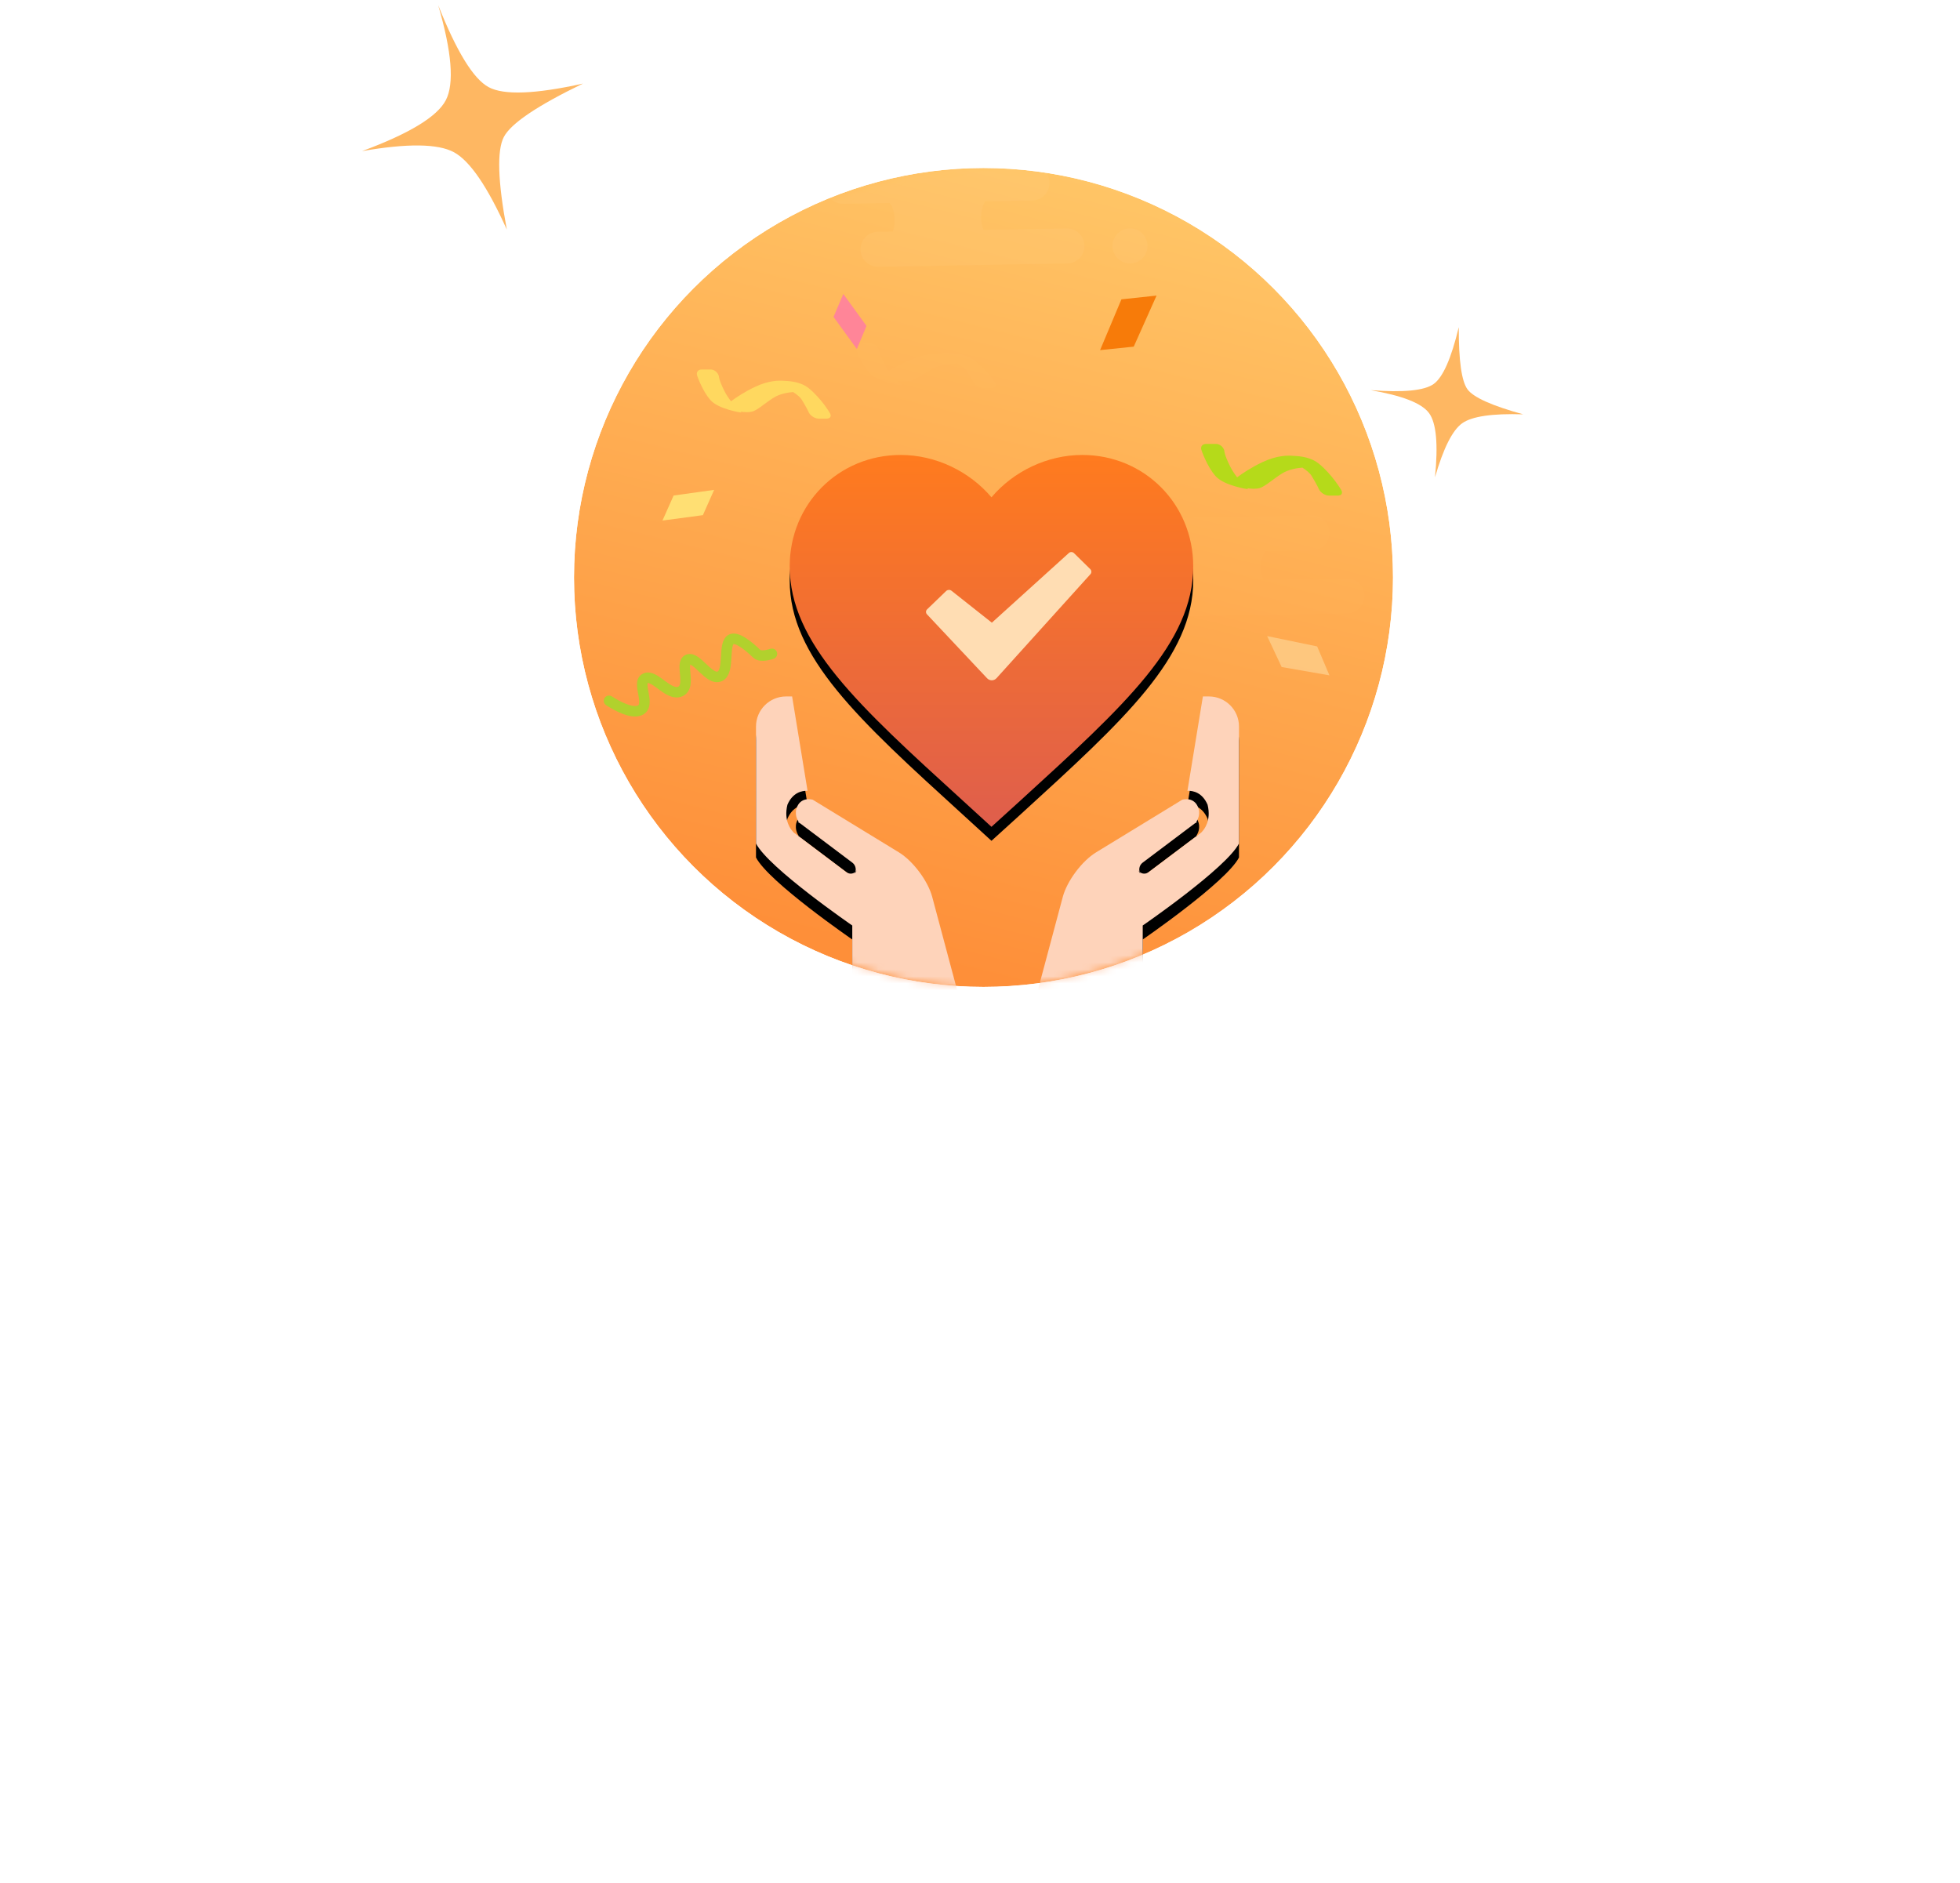 <?xml version="1.0" encoding="UTF-8"?>
<svg width="280px" height="269px" viewBox="0 0 280 269" version="1.1" xmlns="http://www.w3.org/2000/svg" xmlns:xlink="http://www.w3.org/1999/xlink">
    <!-- Generator: Sketch 49.1 (51147) - http://www.bohemiancoding.com/sketch -->
    <title>领取保险_成功</title>
    <desc>Created with Sketch.</desc>
    <defs>
        <linearGradient x1="58.759%" y1="0%" x2="35.036%" y2="95.379%" id="linearGradient-1">
            <stop stop-color="#FFC566" offset="0%"></stop>
            <stop stop-color="#FE8F39" offset="100%"></stop>
        </linearGradient>
        <circle id="path-2" cx="58.5" cy="58.5" r="58.5"></circle>
        <linearGradient x1="50%" y1="0%" x2="50%" y2="100%" id="linearGradient-4">
            <stop stop-color="#FF7B1E" offset="0%"></stop>
            <stop stop-color="#DF5E4C" offset="100%"></stop>
        </linearGradient>
        <path d="M28.824,53.128 L24.644,49.306 C9.8,35.786 0,26.868 0,15.924 C0,7.007 6.975,0 15.853,0 C20.868,0 25.682,2.345 28.824,6.051 C31.965,2.345 36.779,0 41.794,0 C50.672,0 57.647,7.007 57.647,15.924 C57.647,26.868 47.847,35.786 33.003,49.335 L28.824,53.128" id="path-5"></path>
        <filter x="-12.1%" y="-9.4%" width="124.3%" height="126.4%" filterUnits="objectBoundingBox" id="filter-6">
            <feOffset dx="0" dy="2" in="SourceAlpha" result="shadowOffsetOuter1"></feOffset>
            <feGaussianBlur stdDeviation="2" in="shadowOffsetOuter1" result="shadowBlurOuter1"></feGaussianBlur>
            <feColorMatrix values="0 0 0 0 1   0 0 0 0 0.73   0 0 0 0 0.424  0 0 0 1 0" type="matrix" in="shadowBlurOuter1"></feColorMatrix>
        </filter>
        <path d="M22.859,52.49 C22.75,52.527 22.643,52.582 22.542,52.658 L15.112,58.252 C14.614,58.627 14.487,59.357 14.827,59.881 L14.468,59.328 C14.808,59.852 15.481,59.979 15.986,59.598 L23.416,54.004 C23.519,53.927 23.605,53.835 23.675,53.733 C23.85,53.55 24.963,52.273 24.394,49.968 C23.643,48.237 22.356,47.955 21.52,47.978 L23.726,34.5 L24.578,34.5 C26.956,34.5 28.884,36.42 28.884,38.802 L28.884,55.506 C27.089,59.007 15.13,67.226 15.13,67.226 L15.13,77.023 L0,77.023 L3.71,63.141 C4.319,60.858 6.447,58.01 8.471,56.774 L20.79,49.248 C22.046,48.961 22.853,49.596 23.118,50.564 C23.398,51.589 22.798,52.391 22.798,52.391 L22.859,52.49 Z" id="path-7"></path>
        <filter x="-24.2%" y="-11.8%" width="148.5%" height="132.9%" filterUnits="objectBoundingBox" id="filter-8">
            <feOffset dx="0" dy="2" in="SourceAlpha" result="shadowOffsetOuter1"></feOffset>
            <feGaussianBlur stdDeviation="2" in="shadowOffsetOuter1" result="shadowBlurOuter1"></feGaussianBlur>
            <feColorMatrix values="0 0 0 0 0.907   0 0 0 0 0.53   0 0 0 0 0.139  0 0 0 1 0" type="matrix" in="shadowBlurOuter1"></feColorMatrix>
        </filter>
        <path d="M62.976,52.49 C62.866,52.527 62.759,52.582 62.659,52.658 L55.229,58.252 C54.73,58.627 54.603,59.357 54.943,59.881 L54.584,59.328 C54.924,59.852 55.597,59.979 56.103,59.598 L63.533,54.004 C63.635,53.927 63.721,53.835 63.792,53.733 C63.967,53.55 65.079,52.273 64.511,49.968 C63.759,48.237 62.472,47.955 61.636,47.978 L63.842,34.5 L64.694,34.5 C67.072,34.5 69,36.42 69,38.802 L69,55.506 C67.205,59.007 55.246,67.226 55.246,67.226 L55.246,77.023 L40.116,77.023 L43.826,63.141 C44.436,60.858 46.563,58.01 48.587,56.774 L60.906,49.248 C62.163,48.961 62.969,49.596 63.234,50.564 C63.514,51.589 62.914,52.391 62.914,52.391 L62.976,52.49 Z" id="path-9"></path>
        <filter x="-24.2%" y="-11.8%" width="148.5%" height="132.9%" filterUnits="objectBoundingBox" id="filter-10">
            <feOffset dx="0" dy="2" in="SourceAlpha" result="shadowOffsetOuter1"></feOffset>
            <feGaussianBlur stdDeviation="2" in="shadowOffsetOuter1" result="shadowBlurOuter1"></feGaussianBlur>
            <feColorMatrix values="0 0 0 0 0.907   0 0 0 0 0.53   0 0 0 0 0.139  0 0 0 1 0" type="matrix" in="shadowBlurOuter1"></feColorMatrix>
        </filter>
    </defs>
    <g id="Page-1" stroke="none" stroke-width="1" fill="none" fill-rule="evenodd">
        <g id="Artboard" transform="translate(-626, -137)">
            <g id="Group-27" transform="translate(626, 132)">
                <g id="Group-26" transform="translate(46, 0)">
                    <path d="M21.5,5 C22.076,12.113 23.229,16.548 24.96,18.306 C26.69,20.065 31.037,21.218 38,21.766 C30.832,22.878 26.485,24.208 24.96,25.758 C23.435,27.308 22.281,31.566 21.5,38.532 C20.656,31.863 19.326,27.605 17.508,25.758 C15.69,23.911 11.521,22.581 5,21.766 C12.187,21.351 16.711,20.198 18.573,18.306 C20.434,16.415 21.41,11.979 21.5,5 Z" id="Polygon" fill="#FEB762" transform="translate(21.5, 21.766) rotate(-17) translate(-21.5, -21.766) "></path>
                    <path d="M29.676,63.059 C30.024,67.36 30.721,70.042 31.768,71.105 C32.814,72.169 35.442,72.866 39.653,73.197 C35.318,73.87 32.69,74.674 31.768,75.611 C30.845,76.548 30.148,79.123 29.676,83.336 C29.165,79.303 28.361,76.728 27.262,75.611 C26.163,74.494 23.642,73.69 19.698,73.197 C24.044,72.947 26.78,72.249 27.905,71.105 C29.031,69.962 29.621,67.28 29.676,63.059 Z" id="Polygon" fill="#FFFFFF" transform="translate(29.676, 73.197) rotate(-47) translate(-29.676, -73.197) "></path>
                    <path d="M206.266,68.482 C206.511,71.516 207.003,73.408 207.741,74.158 C208.479,74.908 210.333,75.4 213.303,75.633 C210.246,76.108 208.392,76.675 207.741,77.336 C207.091,77.997 206.599,79.813 206.266,82.785 C205.906,79.94 205.338,78.124 204.563,77.336 C203.788,76.548 202.009,75.981 199.228,75.633 C202.293,75.456 204.223,74.965 205.017,74.158 C205.811,73.351 206.227,71.459 206.266,68.482 Z" id="Polygon" fill="#FFFFFF" transform="translate(206.266, 75.633) rotate(-81) translate(-206.266, -75.633) "></path>
                    <path d="M160.697,51.435 C161.076,56.116 161.835,59.034 162.973,60.191 C164.112,61.348 166.972,62.107 171.554,62.468 C166.837,63.199 163.977,64.075 162.973,65.095 C161.97,66.114 161.211,68.916 160.697,73.501 C160.142,69.112 159.266,66.31 158.07,65.095 C156.874,63.879 154.13,63.004 149.839,62.468 C154.568,62.195 157.545,61.436 158.77,60.191 C159.995,58.947 160.638,56.028 160.697,51.435 Z" id="Polygon" fill="#FEB762" transform="translate(160.697, 62.468) rotate(-81) translate(-160.697, -62.468) "></path>
                </g>
                <g id="Group-25" transform="translate(0, 29)">
                    <path d="M10,58 L270,58 C275.523,58 280,62.477 280,68 L280,229 C280,237.837 272.837,245 264,245 L16,245 C7.163,245 1.082166e-15,237.837 0,229 L0,68 C-6.76353751e-16,62.477 4.477,58 10,58 Z" id="Rectangle-12" fill="#FFFFFF"></path>
                    <g id="Group-11-Copy" transform="translate(82, 0)">
                        <mask id="mask-3" fill="white">
                            <use xlink:href="#path-2"></use>
                        </mask>
                        <g id="Mask">
                            <use fill="url(#linearGradient-1)" fill-rule="evenodd" xlink:href="#path-2"></use>
                            <circle stroke="#FFFFFF" stroke-width="3" cx="58.5" cy="58.5" r="60"></circle>
                        </g>
                        <path d="M54.689,27.866 L54.739,27.919 C54.739,27.919 52.749,27.915 51.346,28.635 C50.021,29.315 48.851,30.226 48.059,30.405 C47.517,30.527 46.857,30.503 46.219,30.416 C46.644,30.833 46.955,31.085 46.955,31.085 C46.955,31.085 43.534,30.637 42.299,29.339 C41.063,28.04 40.331,25.998 40.331,25.998 C40.123,25.494 40.4,25.085 40.959,25.085 L42.359,25.085 C42.914,25.085 43.438,25.522 43.571,26.059 C43.571,26.059 43.506,26.439 44.393,28.085 C44.562,28.4 44.761,28.704 44.971,28.99 C45.779,28.502 46.964,27.866 48.469,27.275 C49.783,26.76 50.913,26.564 51.767,26.508 C52.258,26.446 55.32,26.121 57.055,27.4 C58.945,28.793 60.12,30.618 60.12,30.618 C60.449,31.065 60.248,31.426 59.691,31.426 L58.52,31.426 C57.954,31.426 57.299,31.035 57.039,30.554 C57.039,30.554 56.812,30.056 56.039,28.926 C55.797,28.572 55.283,28.204 54.689,27.866 Z" id="Combined-Shape-Copy" fill="#FFFFFF" opacity="0.1" mask="url(#mask-3)"></path>
                        <path d="M58.787,4.762 C58.567,5.063 58.154,5.798 58.153,7.079 C58.152,7.854 58.304,8.438 58.472,8.848 L70.349,8.848 C71.728,8.848 72.846,9.957 72.846,11.348 C72.846,12.728 71.726,13.848 70.349,13.848 L43.344,13.848 C41.965,13.848 40.846,12.738 40.846,11.348 C40.846,9.967 41.966,8.848 43.344,8.848 L45.497,8.848 C45.677,8.449 45.824,7.863 45.8,7.025 C45.76,5.647 45.366,5.02 45.119,4.762 L38.502,4.762 C37.122,4.762 36.004,3.652 36.004,2.262 C36.004,0.881 37.124,-0.238 38.502,-0.238 L65.507,-0.238 C66.886,-0.238 68.004,0.871 68.004,2.262 C68.004,3.643 66.884,4.762 65.507,4.762 L58.787,4.762 Z M79.349,14 C77.968,14 76.849,12.88 76.849,11.5 C76.849,10.119 77.968,9 79.349,9 C80.73,9 81.849,10.119 81.849,11.5 C81.849,12.88 80.73,14 79.349,14 Z" id="Combined-Shape-Copy-7" fill="#FFFEFA" opacity="0.2" mask="url(#mask-3)" transform="translate(58.75, 6.75) rotate(-1) translate(-58.75, -6.75) "></path>
                        <path d="M98.787,54.762 C98.567,55.063 98.154,55.798 98.153,57.079 C98.152,57.854 98.304,58.438 98.472,58.848 L110.349,58.848 C111.728,58.848 112.846,59.957 112.846,61.348 C112.846,62.728 111.726,63.848 110.349,63.848 L83.344,63.848 C81.965,63.848 80.846,62.738 80.846,61.348 C80.846,59.967 81.966,58.848 83.344,58.848 L85.497,58.848 C85.677,58.449 85.824,57.863 85.8,57.025 C85.76,55.647 85.366,55.02 85.119,54.762 L78.502,54.762 C77.122,54.762 76.004,53.652 76.004,52.262 C76.004,50.881 77.124,49.762 78.502,49.762 L105.507,49.762 C106.886,49.762 108.004,50.871 108.004,52.262 C108.004,53.643 106.884,54.762 105.507,54.762 L98.787,54.762 Z M119.349,64 C117.968,64 116.849,62.88 116.849,61.5 C116.849,60.119 117.968,59 119.349,59 C120.73,59 121.849,60.119 121.849,61.5 C121.849,62.88 120.73,64 119.349,64 Z" id="Combined-Shape-Copy-7" fill="#FFFAD8" opacity="0.1" mask="url(#mask-3)" transform="translate(98.75, 56.75) rotate(-1) translate(-98.75, -56.75) "></path>
                        <polygon id="Path-47-Copy-7" fill="#FFEFBE" opacity="0.654" mask="url(#mask-3)" transform="translate(103.47, 69.684) scale(-1, -1) rotate(-138) translate(-103.47, -69.684) " points="98.287 70.573 102.783 72.474 108.654 68.789 104.585 66.894"></polygon>
                        <path d="M104.057,42.81 C103.406,42.859 102.138,43.032 101.161,43.638 C99.864,44.442 98.718,45.519 97.943,45.731 C97.413,45.876 96.768,45.847 96.143,45.744 C96.251,45.846 96.314,45.9 96.314,45.9 C96.314,45.9 92.885,45.417 91.647,44.015 C90.408,42.612 89.644,40.33 89.644,40.33 C89.452,39.828 89.744,39.42 90.304,39.42 L91.707,39.42 C92.263,39.42 92.785,39.872 92.904,40.401 C92.904,40.401 92.857,40.883 93.746,42.66 C94.023,43.215 94.377,43.738 94.733,44.196 C95.522,43.605 96.75,42.785 98.345,42.029 C100.373,41.067 101.952,41.048 102.736,41.128 C103.897,41.16 105.372,41.392 106.395,42.231 C108.325,43.814 109.574,45.959 109.574,45.959 C109.878,46.421 109.672,46.804 109.123,46.804 L107.855,46.804 C107.313,46.804 106.665,46.401 106.424,45.904 C106.424,45.904 106.147,45.248 105.357,43.964 C105.121,43.58 104.63,43.181 104.057,42.81 Z" id="Combined-Shape" fill="#B5DA1A" mask="url(#mask-3)"></path>
                        <polygon id="Path-66-Copy-2" fill="#F77B09" mask="url(#mask-3)" transform="translate(79.147, 22.084) rotate(46) translate(-79.147, -22.084) " points="79.206 16.476 76.105 20.458 79.206 27.691 82.189 23.888"></polygon>
                        <polygon id="Path-47-Copy-5" fill="#FF41E9" opacity="0.654" mask="url(#mask-3)" transform="translate(39.44, 21.931) scale(1, -1) rotate(-144) translate(-39.44, -21.931) " points="37.912 23.819 40.968 25.68 40.968 20.014 37.912 18.182"></polygon>
                        <path d="M31.304,32.012 C30.686,32.059 29.479,32.223 28.548,32.8 C27.314,33.565 26.224,34.591 25.486,34.792 C24.982,34.93 24.368,34.902 23.773,34.805 C23.876,34.901 23.936,34.953 23.936,34.953 C23.936,34.953 20.673,34.493 19.494,33.159 C18.316,31.824 17.61,29.706 17.61,29.706 C17.416,29.198 17.71,28.786 18.252,28.786 L19.517,28.786 C20.065,28.786 20.581,29.235 20.704,29.773 C20.704,29.773 20.646,30.178 21.492,31.87 C21.756,32.397 22.093,32.895 22.431,33.332 C23.182,32.769 24.351,31.989 25.869,31.269 C27.799,30.353 29.302,30.335 30.048,30.412 C31.152,30.442 32.556,30.662 33.53,31.461 C35.367,32.968 36.532,34.975 36.532,34.975 C36.836,35.436 36.626,35.813 36.075,35.813 L34.97,35.813 C34.43,35.813 33.778,35.414 33.539,34.92 C33.539,34.92 33.293,34.332 32.542,33.111 C32.317,32.745 31.85,32.365 31.304,32.012 Z" id="Combined-Shape" fill="#FFD85F" mask="url(#mask-3)"></path>
                        <polygon id="Path-47-Copy-8" fill="#FFDF73" mask="url(#mask-3)" transform="translate(16.33, 48.179) rotate(-156) translate(-16.33, -48.179) " points="13.85 47.729 13.85 51.682 18.81 48.591 18.81 44.677"></polygon>
                        <path d="M5.05,69.243 C5.05,69.243 6.685,69.63 6.869,70.432 C7.2,71.868 7.822,73.914 8.715,74.133 C10.107,74.474 11.418,70.349 13.051,70.604 C14.683,70.858 14.228,74.802 15.54,75.082 C16.851,75.361 17.156,71.568 18.963,71.864 C20.77,72.16 20.659,75.953 22.122,76.159 C23.584,76.364 23.462,72.377 25.328,72.758 C26.55,73.008 27.628,74.968 28.226,76.29" id="Path-62-Copy-3" stroke="#B1D12D" stroke-width="1.5" stroke-linecap="round" mask="url(#mask-3)" transform="translate(16.638, 72.767) rotate(-213) translate(-16.638, -72.767) "></path>
                        <g mask="url(#mask-3)">
                            <g transform="translate(26, 41)">
                                <g id="Group-9" stroke-width="1" fill-rule="evenodd" transform="translate(4.814, 0)">
                                    <g id="Fill-147">
                                        <use fill="black" fill-opacity="1" filter="url(#filter-6)" xlink:href="#path-5"></use>
                                        <use fill="url(#linearGradient-4)" fill-rule="evenodd" xlink:href="#path-5"></use>
                                    </g>
                                    <path d="M28.88,23.963 L23.102,19.391 C22.889,19.222 22.55,19.246 22.361,19.428 L19.625,22.062 C19.429,22.252 19.42,22.566 19.611,22.769 L28.189,31.895 C28.571,32.301 29.181,32.297 29.556,31.882 L42.963,17.033 C43.148,16.828 43.135,16.501 42.937,16.307 L40.614,14.026 C40.414,13.83 40.092,13.817 39.887,14.002 L28.88,23.963 Z" id="Combined-Shape" fill="#FFDDB3"></path>
                                </g>
                                <g id="Combined-Shape" transform="translate(14.442, 55.762) scale(-1, 1) translate(-14.442, -55.762) ">
                                    <use fill="black" fill-opacity="1" filter="url(#filter-8)" xlink:href="#path-7"></use>
                                    <use fill="#FED3BA" fill-rule="evenodd" xlink:href="#path-7"></use>
                                </g>
                                <g id="Combined-Shape">
                                    <use fill="black" fill-opacity="1" filter="url(#filter-10)" xlink:href="#path-9"></use>
                                    <use fill="#FED3BA" fill-rule="evenodd" xlink:href="#path-9"></use>
                                </g>
                            </g>
                        </g>
                    </g>
                </g>
            </g>
        </g>
    </g>
</svg>